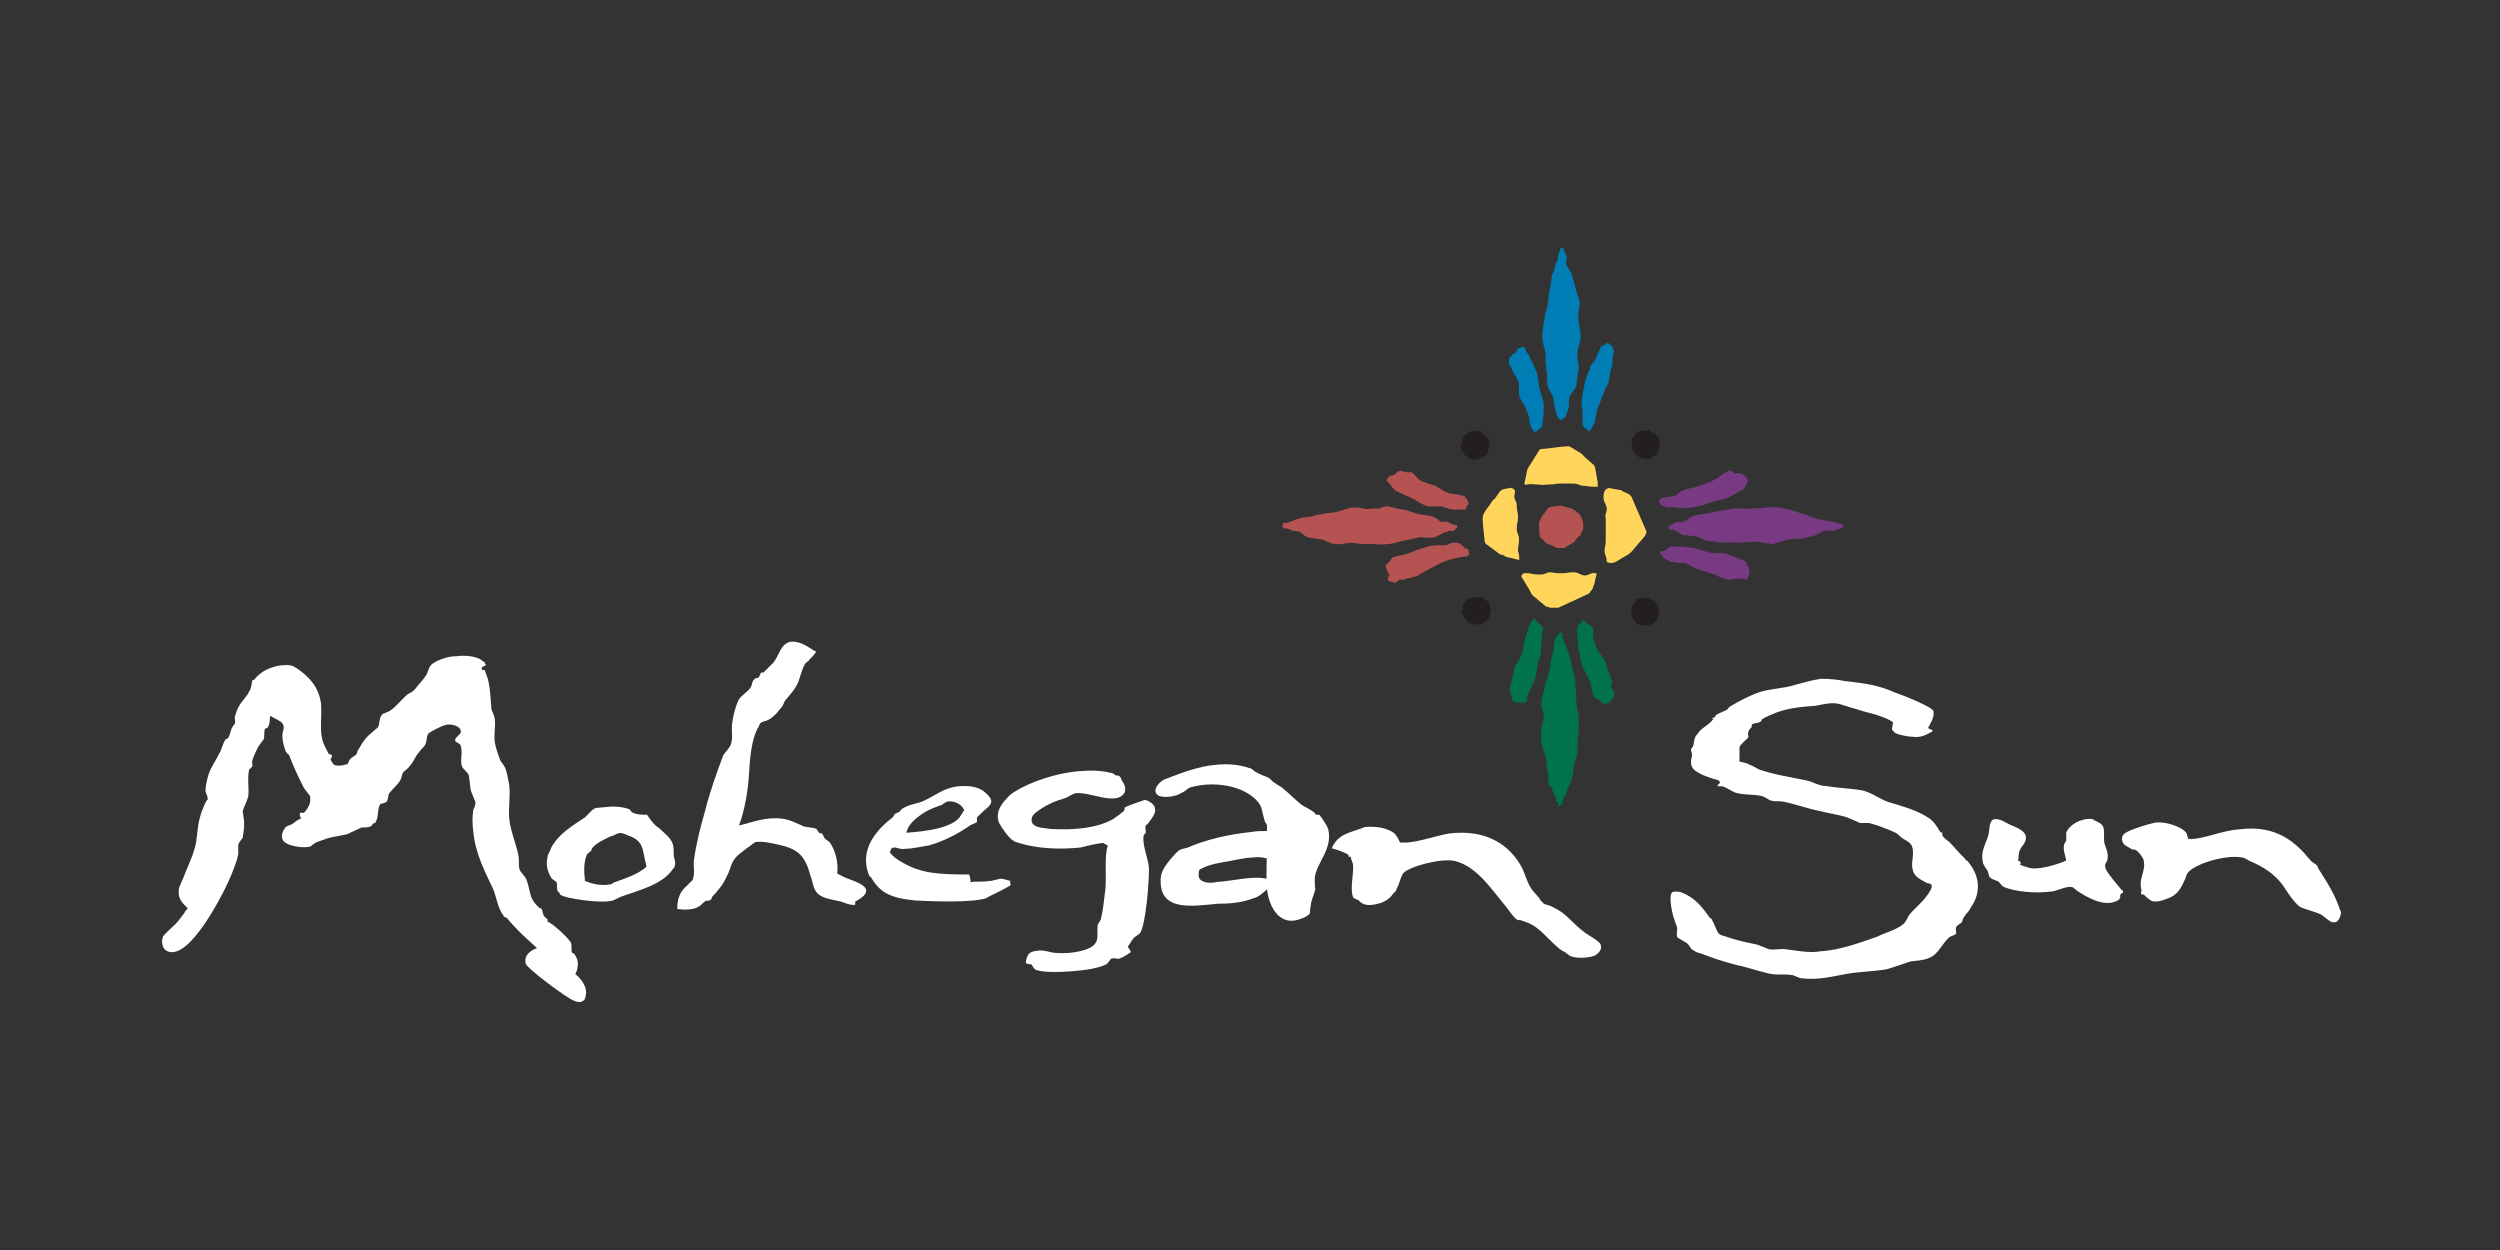 <svg enable-background="new 0 0 1000 500" viewBox="0 0 1000 500" xmlns="http://www.w3.org/2000/svg"><rect x="0" y="0" width="1000" height="500" fill="#333333" stroke="none"/><g clip-rule="evenodd" fill-rule="evenodd"><g fill="#fff"><path d="m525.9 351c.9-6.3 7.2-11.2 5.4-19.3-.4-1.3-2.7-4.9-3.6-5.8-.4 0-.9 0-1.3 0-.4-.4-.9-1.3-1.3-1.3-1.8-1.3-3.1-1.8-4.5-2.7-2.7-2.2-4.9-4.5-7.6-6.7-.9-.9-1.8-.9-2.7-1.8-.9-.4-1.8-1.3-2.7-2.2-1.8-.9-3.6-1.3-5.8-2.7-.4-.4-1.3-1.3-2.2-1.3-3.6-1.3-8.5-1.8-13-1.3-7.2.5-14.8 3.6-20.7 5.8-2.2.9-5.8 4.9-2.2 6.7 2.7.9 7.2 0 9-1.3 1.3-.4 2.2-1.8 3.6-2.2 11.2-3.1 23.8.4 27.8 7.2.9 1.8.9 3.6 1.8 6.3 0 .5.9 1.3.9 1.8v2.2c-2.7 0-4 0-6.3.4-9 .9-18.4 3.1-25.6 6.3-1.3.4-2.7.4-3.6 1.3-1.3.9-5.8 6.3-6.3 8.1-.9 1.8-.9 4.5-.5 6.7 1.8 9 13 7.2 22.5 6.3 5.4 0 9.9-.5 14.4-2.2 1.8-.4 4-2.2 5.4-3.6.9 7.6 5.4 15.3 13.9 11.7.4 0 2.7-1.3 3.1-1.8.5-.9 0-1.8.5-3.1 0-2.2 1.3-4.5 1.8-6.7-.2-1.6-.2-3.4-.2-4.8zm-19.3.5c-5.4-1.3-13.5.9-19.8 1.3-1.8.4-3.6.4-4.9 0-2.7-.9-2.7-2.2-2.2-4.9.9-.5 1.8-.9 2.7-1.3 2.2-.9 4.5-1.3 7.2-1.8 3.1-.4 8.1-1.8 11.7-1.8 2.2-.4 4 0 5.4.4-.1 3.1-.1 4.9-.1 8.1z"/><path d="m546.1 330.8c4.5-.4 8.5.4 11.2 2.2 1.3.9 1.8 2.2 2.7 4h3.1c5.4-.5 11.2-2.7 16.6-3.6 14.8-1.8 24.3 4.5 29.2 13.9 1.3 2.7 1.8 5.4 3.6 8.1.4.9 3.6 4 3.6 4.5v.4h.4c.4.4.9 1.3 1.3 1.3.4.4.4 0 1.3.4 1.3.4 3.1 1.3 4.5 2.2 3.6 2.2 6.3 5.8 9.4 8.1 1.3 1.3 6.7 4 7.2 5.4.9 2.2-.9 3.6-2.2 4.5-2.2.9-6.7 1.3-9.4.4-1.3-.4-2.2-1.8-3.6-2.2-4-2.7-7.2-7.2-11.2-9.9-1.3-.9-3.6-1.8-4.9-2.2-.9-.5-1.3 0-2.2-.5-1.3-.9-3.1-3.6-4.5-5.4-5.4-6.3-11.2-15.7-20.2-18-5.4-1.3-18.4 2.2-20.7 4.9-1.3 1.8-1.3 4-2.7 6.3 0 .9-.9 1.3-1.3 1.8-1.8 2.7-4.5 4-8.1 4.5-3.1.4-4.5-.4-5.8-1.8-.9-.4-2.2-.9-2.2-1.3-1.3-3.6.4-9.4 0-13 0-.5-.9-2.2-.9-3.1h-.9v-.7c-.9-.9-4.9-2.2-6.7-2.7 2.2-4.9 5.4-5.8 10.8-7.6.4 0 2.2-.9 2.6-.9z"/><path d="m862.3 329c4.5-.4 10.3 1.8 12.1 4 .5.9.5 1.3.9 2.7 0 0 .9-.5.9 0 6.7-.5 13-3.6 19.8-4 14.8-1.8 22.5 5.4 28.3 12.6.9.9 2.2 1.3 2.7 2.2.4.9.4 1.3.9 1.8 3.1 4.9 6.3 9.9 8.1 15.7 0 0 .4.4.4.9 0 1.3-.9 3.6-2.2 4 0 0-.9 0-1.3 0-1.3-.4-3.1-2.2-4.5-3.1-2.7-1.3-5.8-1.8-8.5-3.1-2.7-2.2-4.9-5.8-6.7-8.5-3.6-4.9-8.1-7.6-13.5-9.9-.9-.5-2.2-1.3-2.7-1.3-7.2-1.3-18.9 2.7-21.6 5.8-.9.9-.9 1.8-1.3 2.7-1.8 4-3.1 6.7-7.6 8.1-1.3.5-3.6 1.3-5.4.9-1.3-.4-2.7-1.8-3.6-2.7 0 0-.4 0-.9 0-.4-.4 0-1.3 0-1.8-1.3-4.5 1.8-7.6.9-11.7 0-.9-2.2-4-3.6-4.5 0 0-.4 0-.9 0-.9-.4-2.2-1.3-3.1-1.8-1.8-1.8-1.3-4 .4-4.9 2.1-1.4 9.3-3.6 12-4.1z"/><path d="m797.7 327.7c2.2-.4 4.5 1.3 6.3 2.2 2.2.9 5.8 2.2 6.3 4.5.5 2.7-1.8 4-2.2 5.4-.9 1.3-.4 2.7-.9 4.5.4 0 .9.4.9.4.4.4 0 .9 0 1.3 1.3.4 3.6 1.3 4.5 1.3 4 .5 11.2-1.8 13.9-3.1-.4-2.2-1.3-4-.9-6.3 0-.4.9-1.3.9-1.8 0-1.3 0-2.2 0-3.1 1.3-3.1 5.8-5.8 10.3-5.4.4 0 1.3.9 1.8.9 4 1.8 2.7 3.6 3.1 8.5.5 2.2 1.8 4 1.3 6.7 0 .9-1.3 1.8-.9 3.1 0 1.8 5.4 7.6 6.7 9.4.4-.5.4.4.4.9l-.9.4c-.4.9 0 1.3-.4 1.8 0 .5-1.3 1.3-1.8 1.3-4.9 2.2-12.1-2.2-14.8-4-.9-.4-1.8-1.8-2.7-1.8-2.2-.4-6.3 1.8-8.1 1.8-6.3.9-14.8 0-18.9-1.8-.9-.4-1.8-1.8-2.2-2.2-1.3-.5-2.7-.9-3.6-1.8-.4-.9-.4-1.8-.9-2.7s-1.8-2.2-1.8-3.6c-.9-4 1.3-7.2 2.2-10.3.6-1.6.1-6.1 2.4-6.5z"/><path d="m404.2 352.4c-1.3-.4-3.1-.9-3.6-.9-1.3 0-3.6.9-4.9.9-2.7.5-5.4 0-7.6.5.5-.5-.4-2.7-.4-3.1-12.1 0-19.3-.4-26.9-4.9-2.2-1.3-3.6-2.2-4.9-4 .4-.5.4-1.8 1.3-1.8 1.3-.5 2.7.9 4.9.4 3.1 0 6.3-.9 9.4-1.3 6.3-1.8 12.1-4.9 16.6-8.1.9-.4 2.2-.9 2.7-1.3 0-.5 0-.9 0-1.8.4-.5 1.8-1.8 2.2-2.2 3.1-2.7 5.4-4 1.3-7.6-2.2-2.2-5.8-3.1-10.8-2.7-5.8.5-9.9 4-13.9 5.8-2.7 1.3-5.8 1.3-8.5 3.1-.4 0-.9.9-1.3 1.3-.9.5-1.3.5-1.8.9-.4 0-.4.9-.9 1.3-5.8 4.5-13.9 12.6-9.4 23.4l.9.9c3.6 6.3 8.5 8.1 17.5 9 7.6.4 22.5.9 28.3-.9 1.3-.9 9.4-4.5 9.9-5.4-.1-.6-.5-1.1-.1-1.5zm-40.8-21.6c1.8-2.7 3.6-4 6.3-5.8 2.2-1.3 4.5-2.2 7.2-3.1.4-.5 1.8-1.3 2.2-1.3 2.2-.4 4.9.9 5.8 2.2l.9 1.3c-.4 0-.9 1.3-1.3 1.8-2.7 5.4-14.8 6.7-22 7.2.4-.9.4-1.4.9-2.3z"/><path d="m433 308.4c4.5-.4 8.5 0 12.1.9l1.3.9h.9c.9.4 1.3 1.3 1.3 1.8 1.3 1.8 1.8 3.1 1.3 4.9-3.1 5.8-13.9-.4-19.8.4-1.3.4-2.7 1.3-3.6 1.8-4.5 1.3-7.6 2.7-10.8 4.9-1.8 1.3-4 2.7-2.7 5.4 1.3 1.8 4.5 1.8 7.6 2.2 9.4.5 18.4-.4 24.7-4 .5-.4 4.5-3.1 4.5-3.6v-.9c1.3-.9 3.1-1.3 5.4-2.2.4 0 2.2-.9 2.7-.9 1.3 0 4 1.8 4 3.1.9 2.2-1.8 4.9-2.7 6.3 0 .4-.9.4-.9.9-.4.9 0 .9 0 2.7l-.9 1.3c-.4 4.5 1.8 8.5 2.2 13 0 6.3-1.3 22.5-3.6 26-.9.9-2.2 1.3-2.7 2.2-.9.9-1.3 2.2-2.2 3.1l1.3 2.2c-1.3.9-3.1 2.2-4.9 2.7-.9 0-2.2-.4-3.1 0-.4.5-1.3 1.8-1.8 2.2-1.8.9-3.6 1.3-5.8 1.8-4.5.9-18 2.2-22.5.4-.9-.4-1.3-1.8-1.8-2.2-.9 0-1.3 0-2.2-.5.5-3.6 1.3-4.5 4.5-4.9 3.1-.5 5.4.9 8.1.9 5.4.4 13.5-.9 15.3-4 1.3-1.8.5-4 .9-7.2 0-.5 1.3-1.8 1.3-2.7.9-3.1 1.3-8.5 1.8-12.1.4-6.3-.5-12.1.9-17.1-.4 0-1.8-.9-1.8-.9-1.8 0-7.2 1.3-9 1.8-9 .9-17.5.4-24.7-1.8-.9-.4-1.8-.4-2.2-.9-1.8-.9-4.9-5.4-5.8-7.2-1.8-4.9 1.8-8.5 4.5-11.2 6-4.6 19-9.1 28.9-9.5z"/><path d="m728.5 271.5c3.6 0 6.7.4 9.4.9 8.1.9 13.9 1.8 19.8 4.5 2.7.9 15.3 5.8 15.7 7.6.4 2.7-1.3 4.9-2.2 6.7.4.4.9.4 1.8.9v.4c-2.2 1.3-4.5 2.7-8.1 2.2-1.8 0-6.3-.9-7.2-1.8-.4-.4-.4-.9-.9-.9 0-1.3.4-2.2.4-3.1-1.3-.9-3.1-1.8-4.5-2.2-3.1-1.3-6.7-1.8-10.3-3.1-2.2-.5-5.4-1.8-7.6-2.2-3.1-.4-6.3.5-8.5.9-5.8.4-10.8.9-15.7 2.7-1.3.5-4.5 1.8-5.8 2.7 0 .4-.5.9-.5.9-1.3.9-2.7.4-3.6 1.3v.9c-.4.4-1.3 1.3-1.3 1.8-.5.9 0 1.8 0 2.2-.5.9-3.1 2.7-3.6 4v5.8c1.3.4 2.7.4 4 1.3 1.3.4 2.7 1.3 3.6 1.8 6.3 2.2 12.6 3.1 19.3 4.5 2.2.4 4.9 2.2 7.6 2.2 5.4.9 9.9.9 14.8 1.8 3.6.9 6.3 3.1 9.9 4.5 5.8 1.8 11.2 3.1 16.2 6.3 2.2 1.3 3.6 3.6 4.9 5.8l.9.4c0 .5-.4.9 0 .9.4 1.3 1.8 1.8 2.7 2.7 2.2 2.2 4 4.5 6.3 6.7 0 .5 1.3.9 1.3 1.3 4.5 5.4 5.4 12.1.9 18.4-.5 1.3-1.8 2.2-2.2 3.1-.9.9-.9 1.8-1.3 2.7-.5.4-2.2 1.3-2.2 1.8-.4.9 0 1.8 0 2.7-.4.4-1.8.9-2.7 1.3-3.1 2.7-4.5 7.2-8.5 8.5-2.2.9-4.5.9-7.2 1.3-2.7.9-6.3 2.2-9.4 3.1-5.4.9-10.3.9-15.7 1.8s-11.7 2.7-18.4 1.8c-.9 0-3.1-1.3-4-1.3-2.7-.4-5.4 0-8.1-.4-4.5-.9-9.4-2.7-13.9-3.6-4.9-1.3-9.4-2.7-13.9-4.5-1.8-.4-2.7-.9-4-1.8-.4-.4-.9-1.3-1.3-1.8-.5-.9-4.5-2.7-4.5-3.1-.4-.9 0-2.7 0-3.6-.4-1.3-1.3-3.6-1.8-5.4-.4-1.8-1.8-8.1 0-9 .9-.4 3.1 0 3.1 0 5.8 2.2 8.5 5.8 11.7 10.3.5.4.9.4.9.9.9 1.3 1.8 4.5 2.7 5.4s2.2.9 3.1 1.3c3.6 1.3 7.6 2.2 12.1 3.1 1.3.5 3.6 1.3 4.5 1.8 2.2.5 4 0 6.3 0 4.5.5 10.3 1.8 14.8.9 7.6-.4 16.2-3.6 22.5-5.8 3.6-1.8 7.6-2.7 10.3-4.9 1.3-.9 1.8-2.7 2.7-4 2.7-3.1 6.3-5.8 8.5-9.9 0 0 .9-1.8 0-2.2-.4-.4-.9-.4-1.3-.4-1.8-.9-4.5-2.2-5.4-4s-.9-4-.5-6.3c.5-5.4-.9-5.8-4-7.6-.9-.5-1.8-1.8-2.7-2.2-2.7-1.3-7.2-3.1-10.8-4-1.3 0-2.2 0-3.6 0-2.2-.9-4.5-2.2-6.7-2.7-3.6-.9-6.3-1.3-9.9-2.2-4.5-.9-9.4-2.7-13.9-3.6-2.2-.4-3.1 0-4.9-.4-1.3-.4-2.2-1.3-3.6-1.8-3.6-.9-6.7-.4-10.3-1.3-1.8-.4-3.1-1.8-5.8-2.7-.4 0-1.3 0-1.8 0v-.5c.5-.4.5-.4.9-.9l-.4-.9c-3.1-.9-9.4-2.7-10.8-5.4-.9-2.2 0-3.6 0-4.9 0-.9-.4-1.3-.4-2.2l.9-1.3c.4-2.2.4-3.6 1.8-4.9.9-1.8 3.6-3.1 5.4-4.9.4-.5.4-.5.9-.9 0 0-.9-.4-.4-.4 0-.4.4 0 .9-.4l.5-.9c1.3-.9 3.1-1.3 4.5-2.2.5-.5.9-1.3 1.3-1.3 3.6-2.2 8.1-4.5 12.1-5.8 4.5-1.3 9-1.3 13.5-2.7 2.6-.7 7.1-2 10.7-2.5z"/><path d="m182.4 262.5c4-.5 7.6 0 9.9 1.3.4.5 1.3.9 1.8 1.3-.5.4 0 .4.4.9l-1.8.9v.9c.4.4.9 0 1.3.4 0 .4 1.3 3.6 1.3 4 .9 4 .9 7.6 1.3 11.7.5.9 1.3 3.1 1.3 3.6.4 2.7-.4 6.3 0 9.4.4 2.2 1.3 4.9 2.2 7.2.5.9 1.3 1.8 1.8 2.7.9 1.8 1.3 4.9 1.8 7.2.5 4.5-.4 9 0 13.5.5 4.9 2.7 9.9 3.6 14.4.5 2.2 0 4 .5 5.8.4 1.3 2.2 2.7 2.7 4 1.3 3.1 1.3 6.3 2.7 8.5.4.9 2.2 2.7 2.7 3.1h.5c.9.9.4 2.2 1.3 3.1 0 .4.9.9 1.3 1.3v.9c2.2.9 8.1 6.3 9.4 8.5.4 1.3 0 2.7.4 4l.9.4c.9 1.3 1.8 3.1 1.3 5.4 0 .9-.4 1.8-.9 2.7 2.2 1.8 5.4 5.4 4 9.4 0 .4-.4 1.3-.9 1.3-.9.9-2.2.5-3.6 0-2.7-.9-18.9-13-19.3-14.8-.9-3.6 2.2-5.4 4.5-6.3-4.5-4-8.5-7.6-12.1-12.1-.4 0-1.3-.4-1.3-.9-2.2-2.7-2.7-6.7-4-10.3-3.1-6.7-7.2-13.9-8.1-23.4-.4-2.7-.4-5.8 0-8.5.4-.9.9-1.8.9-3.1-.5-1.3-1.3-3.1-1.8-4.5-.5-2.2-.5-4.5-.9-6.3-.4-1.3-2.2-2.2-2.7-3.6-.9-2.2.4-5.4-.5-8.1 0-.9-2.2-1.8-2.2-1.8 0-.4 0-.9 0-.9.4-.9 1.8-1.8 2.2-2.7.5-2.2-3.1-3.6-5.8-3.1-1.8.4-6.3 2.7-7.2 3.6-.9 1.3-.4 3.1-1.3 4.5-.4.9-1.8 1.8-2.2 2.7-1.8 1.8-2.2 4-4 5.8-.4.9-2.2 1.8-2.7 2.7-.4.9-.4 1.8-.9 2.7-.9 1.8-3.1 3.6-4.5 5.4-.5.9-.5 2.7-.9 3.1-.4.9-2.2.9-2.7 1.3-1.3 1.8-.5 5.8-2.2 7.6h-.4c-.4 0-.9 1.3-1.3 1.3-1.3.4-2.2.4-3.6.4-1.8.9-4 1.8-5.8 2.7-3.6.9-6.3.9-9.4 2.2-1.3.5-3.1.9-4 1.8-.4 0-.9.9-1.3.9-3.1.9-9-.4-10.3-1.8-2.2-1.8-.4-5.4.9-6.3.9-.4 1.3-.4 2.2-.9 1.3-.9 2.2-1.8 3.6-2.2-.4-.4-.9-1.8-.4-2.2.4-.4.9 0 1.3 0 1.3-.9 2.7-3.6 2.7-4.9 0-.9 0-1.8 0-1.8-.9-1.3-1.8-2.2-2.7-3.6-2.2-4.5-4-8.1-5.8-13-.4 0-.9-.9-1.3-1.3-.5-1.3-1.3-4-1.3-5.4-.4-2.7 1.3-4 0-5.8-.4-.9-3.6-2.2-4.9-3.1-.4 1.8 0 3.1-.9 4.5 0 .4-.9.4-1.3.9-.4 1.8 0 2.7-.4 4-.9 1.3-2.2 2.7-2.7 4-.4.9-1.8 3.6-1.8 4.5-.4.4 0 1.3 0 2.2-.4.4-.9 1.3-1.3 1.3-.9 3.6 0 7.2-.4 10.8-.4 1.8-1.8 4.5-2.2 5.8 0 .9.4 2.7.4 3.1.4 2.7 0 4.9-.4 7.6-.5.9-1.8 2.2-1.8 3.1v3.6c-.5 2.7-1.8 5.8-2.7 8.1-2.7 6.7-17.1 35.5-26 30.5-1.8-.9-2.2-4-1.3-5.8.5-.9 4-4 4.9-4.9 1.3-1.3 2.2-2.7 3.6-4.5 0-.4.9-1.3 1.3-1.8-1.8-1.8-4-3.6-3.6-7.2 0-1.3 1.3-3.6 1.8-4.9 1.3-3.6 3.6-8.1 4.5-11.7 1.3-4 .9-8.5 2.2-12.6.4-1.8 1.3-4 2.2-5.8 0-.5.9-1.3.9-1.3 0-1.3-.5-2.2-.9-3.1 0-2.2.4-4 .9-5.8.9-3.6 3.1-6.3 4.5-9.4 1.3-1.8 1.3-4 2.7-5.8l.9-.4c.9-1.3.9-3.1 1.8-4.5 0-.4.9-.9.9-1.3.4-.9 0-1.8 0-2.7.4-1.3.9-3.1 1.8-4.5.9-1.8 3.1-3.6 4-5.8.9-1.3.9-3.1 1.3-4.5.4 0 .9 0 .9-.4 2.7-3.1 5.4-4.5 9.9-5.4.9 0 3.1-.4 4.5 0 .9 0 1.8.9 2.7 1.3 4.5 3.1 8.5 7.2 9.4 13.9.4 4.5-.5 9.9.4 13.9.4 2.2 1.8 4.5 2.7 6.3.4 0 1.3.5 1.3.5 0 1.8-1.3.9 0 2.7 0 .4.9 1.3 1.3 1.3 1.3.4 3.6 0 4.5-.4h.4c.4-.5.4-1.3.9-1.8.5-.9 1.8-1.3 2.7-2.2.4-.9.4-1.8 1.3-2.7.9-1.8 2.2-3.6 3.6-4.9.4-.4 3.6-3.1 3.6-3.1.9-1.3.4-3.1 1.3-4.5.4-1.3 2.2-1.3 3.6-2.2 2.7-1.8 4.5-4.5 7.2-6.7.9-.4 1.8-.9 2.7-1.8 1.3-1.8 3.6-4 4.9-6.3.5-1.3.9-3.1 2.2-4 2.2-1.6 6.2-3 9.4-3z"/><path d="m316.2 256.7c4.5-.4 7.6 2.7 10.3 4-.9 1.3-1.8 2.2-2.7 3.1-.4.9-1.3.9-1.8 1.8-1.3 2.2-1.8 4.9-2.7 7.2-1.3 3.1-3.6 5.4-5.4 7.6-.5 1.3-.9 2.2-1.8 3.1-1.3 1.8-3.1 3.6-4.9 4.5-.9.5-2.2.5-3.1 1.3-.4.4-.4 1.3-.9 1.8l-.5.9c-2.2 4.9-2.7 11.2-3.1 17.5-.4 7.2-1.8 14.8-4 20.7 5.4-1.3 10.8-3.6 17.5-2.7 3.1.4 6.3 2.2 8.5 3.1 1.8.4 3.6.4 4.9.9.4.5.9 1.3 1.3 1.8h.9c.5.5.9 1.8 1.3 2.2s1.3.9 1.8 1.3c2.2 3.1 3.6 7.6 3.1 12.6.9.4 2.2 1.3 3.6 1.8 3.1 1.3 12.1 3.6 5.8 8.1-.9.5-1.3.9-2.2 1.3v1.3c-1.8.4-4.5-.9-5.8-1.3-4-.9-8.1-1.3-9.9-4-1.3-1.8-1.3-4-2.2-6.3-2.2-8.1-4.9-10.8-13.5-12.6-2.2-.4-5.4-1.3-8.5-.9-.9.4-2.2 1.8-3.1 2.2-2.2 1.8-4.5 3.1-5.8 5.4-1.3 2.2-1.3 4-2.7 6.3-1.3 3.1-3.6 5.8-5.8 8.1 0 .4-.4 1.3-.9 1.3-.9.4-1.3 0-1.8.4-.9.5-1.8 1.8-2.7 2.2-2.2 1.3-5.8 1.3-8.5.9 0-5.4 1.8-7.6 4.5-9.9.5-.9 1.8-1.3 1.8-2.2.9-2.7 0-5.4.4-7.6.9-6.7 2.7-13.5 4.5-19.8 1.8-7.2 4.5-14.8 7.2-22 .9-1.3 2.7-3.1 3.1-4.5.9-2.7 0-5.4.5-8.5.4-3.1 1.3-6.7 2.7-9.4 1.3-1.8 3.1-2.7 4.5-4.5.9-.9.4-2.7 1.8-3.6 0-.4.9-.4 1.3-.4.9-.9.9-1.8 1.3-2.2h.9l4-4c2.3-2.9 2.8-7.4 6.8-8.3z"/><path d="m269.5 342.5c0-2.2 0-3.6-.4-4.9-.9-2.7-3.6-4.5-5.4-6.3-2.2-1.3-3.6-3.6-4.9-5.4-2.2 0-4 0-5.8-.9-.5 0-.9-1.3-1.3-1.3-2.2-.9-5.8-1.3-9-.9-.9 0-3.6.4-4.5.4-1.8.9-3.1 2.7-4 3.6-5.4 3.6-10.8 6.7-13.9 12.6 0 .9-1.3 2.2-1.3 3.6-.9 3.1.4 6.7 1.8 8.5.4.4 1.3.9 1.8 1.3.4.9 0 2.2.4 3.6l.9.9v.4c1.8 1.8 16.2 3.6 20.2 2.7 1.3 0 3.1-1.3 4.5-1.8 7.6-2.7 16.6-4.9 20.7-11.2l.4-.4c.7-1.4.2-3.2-.2-4.5zm-23.4 10.3c-.5 0-1.3.9-1.8.9-4 .9-8.1-.4-10.3-1.3-.5-4-.5-8.1.9-10.8.4-.4 1.8-1.3 1.8-1.8v-.4c1.8-2.2 4.9-3.6 7.6-4.9.9 0 2.7-1.3 3.6-1.3s2.2.4 3.1.9c6.7 2.2 5.8 5.4 7.6 12.6-3.5 3-7.5 4.3-12.5 6.1z"/></g><path d="m658.4 212.2-5.8-13.5c-.5-.5-.9-1.3-1.8-1.3l-.5-.4c-.4 0-1.3-.5-1.8-.9l-4.9-.9c-1.8.4-2.2 1.8-2.2 3.6 0 2.2.9 2.2 1.3 4.5 0 2.2-.9 2.2-.4 4v4.5 4.5c0 2.2-.5 2.2-.5 4.5.5 2.2.9 1.8.9 4l1.3.4c.4 0 1.3 0 2.2-.4l4.5-2.7c.4 0 1.3-.9 1.8-1.3l5.4-6.3c.5-.9 1-1.8.5-2.3z" fill="#ffd55b"/><path d="m584.3 178.1v1.3s.5.4.5.9c0 .4.4.4.9.9 0 .4 0 .9.4.9 0 .4.5.4.9.9 0 0 .4.4.9.4.4 0 .9 0 .9.4h1.3c.4 0 .9 0 1.3-.4h.9c.4-.4.9-.4.9-.4.4-.5.9-.5.9-.9.4 0 .4-.4.9-.9 0-.5.4-.5.4-.9s0-.9 0-1.3c.4 0 .4-.4.4-.9 0-.4 0-.9 0-1.3s-.4-.4-.4-.9c-.4-.4-.4-.9-.4-.9 0-.4-.9-.4-.9-.9-.4-.5-.4-.5-.9-.5-.5-.4-.5-.9-.9-.9s-.9 0-.9 0c-.4-.4-.9-.4-1.3-.4-.5 0-.9 0-.9 0-.4.4-.9.4-1.3.4s-.4.4-.9.4c-.4.4-.4.4-.9.9-.4 0-.4.4-.9.9 0 0 0 .4-.4.9v.9c0 .5-.5 1-.5 1.4z" fill="#231f20"/><path d="m652.6 177.7c0 .4.4.9.4 1.3v.9c.4.4.4.9.4.9.4.5.9.9.9.9.4.4.4.4.9.9.4 0 .4.5.9.5.4 0 .9 0 1.3.4h.9 1.3c.4 0 .9-.4.9-.4.5 0 .9-.5.9-.5.4-.4.9-.4 1.3-.9 0 0 0-.4.4-.9 0 0 .4-.4.4-.9 0-.4.4-.4.4-.9 0-.4 0-.9 0-1.3 0-.5 0-.9 0-.9 0-.4 0-.9-.4-1.3 0-.4-.4-.4-.4-.9-.4-.4-.4-.4-.9-.9 0 0-.4-.4-.9-.4 0-.4-.4-.4-.9-.4-.4-.4-.4-.9-.9-.9-.4 0-.9.4-1.3.4s-.4 0-.9 0c-.4 0-.9 0-1.3 0 0 .4-.5.4-.9.4-.4.4-.4.4-.9.9s-.5.5-.5.9c-.4.4-.9.4-.9.9v1.3c-.4 0 0 .4 0 .9h-.2v.4z" fill="#231f20"/><path d="m584.8 244.1v1.3c.4.4.4.4.9.9v.9c.4.4.9.9.9.9.4.4.4.9.9.9.4.4.4.4.9.4.4.4.9 0 1.3.4h.9 1.3c.4 0 .4 0 .9-.4.5 0 .9-.4.9-.4.4-.5.9-.5.9-.9.5 0 .9-.4.9-.4 0-.4 0-.9.4-1.3 0-.4 0-.4 0-.9.4-.5.4-.9.4-1.3 0-.4 0-.9 0-.9 0-.4-.4-.9-.4-1.3-.4 0-.4-.5-.4-.9s-.4-.4-.9-.9c-.4 0-.4-.5-.9-.9 0 0-.4 0-.9-.4-.4 0-.4 0-.9 0s-.9 0-1.3 0-.9 0-.9 0c-.4 0-.9 0-1.3.4-.4 0-.4 0-.9 0-.4.4-.9.4-.9.9-.5.4-.5.4-.5.9-.4.4-.9.4-.9.9v1.3.9h-.4v-.1.4z" fill="#231f20"/><path d="m652.6 244.6v1.3c0 .4.4.4.4.9s0 .9.4 1.3c0 0 .4.4.9.4 0 .5 0 .9.4.9.4.4.9.4 1.3.4 0 0 .4.4.9.4h1.3.9c.4 0 .9 0 1.3-.4 0 0 .5-.4.9-.4 0-.4.4-.4.9-.9l.5-.4c.4-.4.4-.9.4-1.3.4-.4.4-.4.4-.9 0-.4.4-.9.4-1.3h-.4c0-.4 0-.4 0-.9s-.4-.9-.4-1.3c0 0-.4-.4-.4-.9-.5 0-.5-.4-.5-.9-.4-.4-.9-.4-.9-.4-.4-.5-.9-.5-1.3-.5 0-.4-.4-.4-.9-.9-.5 0-.9.4-.9.4-.4 0-.9 0-1.3 0s-.9 0-.9 0c-.5.4-.9.4-1.3.4 0 .5-.4.9-.4.9-.5.4-.9.4-.9.9-.4.5-.4.9-.4.9 0 .4-.4.9-.4 1.3z" fill="#231f20"/><path d="m610.8 193.8c2.2-.4 2.2 0 4.5 0 2.2.4 2.2 0 4.5 0 2.2 0 2.2-.4 4.5-.4h4.5c2.2 0 2.2.4 4 .9 2.2 0 2.2.4 4.5.4h1.8c0-.9 0-1.3 0-1.8l-.9-4.9c0-.9-.4-1.8-.9-2.2l-3.1-2.7c-.4-.5-1.3-1.3-1.8-1.8 0 0-3.1-1.8-4.5-2.7-1.3-.4-9 .9-9.9.9-.5 0-1.8 0-2.2.4l-3.6 5.8c-.4.5-.9 1.3-1.3 2.2l-.9 4.5c-.5 1-.1 1.9.8 1.4z" fill="#ffd55b"/><path d="m638.2 229.3c-2.2-.4-2.2.9-4.5.9-2.2-.4-2.2-1.3-4.5-1.3s-2.2.4-4.5.4c-2.2 0-2.2 0-4.5-.4-1.8 0-1.8.9-4 .9s-2.2 0-4.5-.5c-1.8 0-2.2-.4-3.1.9 0 .4 0 .9.5 1.3l2.7 4.5c.4.9.9 1.8 1.3 2.2l5.4 4.5h.4c.4 0 .9.4 1.3.4h.9c-.5 0-.5 0-.5 0h.9 1.8l11.7-5.4c.4 0 1.3-.9 1.3-1.3l.5-.5c.4-.4.4-1.3.9-2.2l.9-4c.1-.4.1-.4-.4-.4z" fill="#ffd55b"/><path d="m607.2 220.3c0-2.2.4-2.2.4-4.5 0-2.2-.9-2.2-.9-4.5 0-2.2.5-2.2.5-4.5 0-2.2-.5-2.2-.5-4.5s-1.3-2.2-.9-4.5c.4-1.8.4-1.8-1.3-2.7l-2.2.4c-.5 0-1.8.4-2.2.9l-2.2 3.1c-.9.5-1.3 1.3-1.8 2.2 0 0-2.2 2.7-2.7 4-.9 1.3.4 9 .4 9.9 0 .4 0 1.8.9 2.2l5.4 4c.5 0 1.8.4 2.2.9l5.4 1.3c0-1.4 0-1.9-.5-3.7z" fill="#ffd55b"/><path d="m631 141.3c0-2.2 1.3-4.5 1.3-6.7s-.9-4.9-.9-7.2c-.4-2.2.5-4.5.5-6.7-.5-1.8-1.3-4-1.8-5.8-.4-1.8-.9-3.6-1.3-4.9-.4-1.8-1.8-2.7-2.2-4-.5-1.3.4-2.7 0-3.6 0-.4-.5-.9-.5-1.3 0-.4-.4-.4-.4-.4 0-.4 0-.4 0-.4 0-.4 0-.4-.4-.4 0 0 0 0 0-.5l-.4-.4c-.5 0-.9.4-.9.9v.4-.4.4c0 .4 0 .4-.4.4v.4c0 .5-.4.9-.4 1.3 0 .9 0 1.8-.5 2.2-.4.9-.9 2.2-.9 3.1 0 .4-.4.4-.4.9 0 .4-.5.9-.5 1.3-.4 1.3-.4 3.1-.9 5.4-.5 1.8-.5 3.6-.9 5.8 0 2.2-1.3 4-1.3 6.3-.4 2.2-.9 4.9-.9 7.2 0 2.2.9 4.5 1.3 6.7 0 2.2 0 4.5.4 6.7s0 4 .4 6.3c.4 1.8 1.8 3.1 2.2 4.5.4 1.8.4 3.6.9 4.9.4.9.4 2.2.9 3.1.4.5.9.9 1.3 1.3.5-.4 1.8-.9 1.8-1.3.5-.9.9-2.2 1.3-3.6.4-.9 0-2.7.4-4.5.5-1.3 2.2-2.7 2.7-4.5.4-2.2.4-4 .9-6.3.5-1.7-.8-4.4-.4-6.6z" fill="#007db5"/><path d="m583 210v.4s0-.4-.5-.4c0 0-.4 0-.9 0-.9-.4-1.8-.9-2.7-1.3-.9 0-1.8 0-2.7 0-.9-.9-2.2-1.8-3.6-2.2-1.3-.4-3.1-.4-5.4-.9-1.8-.5-3.6-1.3-5.8-1.8-1.8 0-4-.9-6.3-1.3-1.3 0-2.2.4-3.6.9-.9 0-1.8 0-2.7 0-1.8.5-3.6 0-5.4-.4-.4 0-.9 0-1.3 0s-.9 0-1.3 0c-2.2.4-4 1.3-6.3 1.8-2.2.4-4 .4-5.8.9-1.3 0-2.7.4-4 .9-1.3 0-2.2.4-3.6.4-2.2.5-4 1.3-6.3 2.2-.4 0-.9 0-.9 0h-.5l-.4.4h.4c-.4.4-.4.9-.4.9 0 .5 0 .5.4.5 0 0 0 .4.5.4h.9c.9.4 1.8.4 2.2.9 1.3 0 2.2.4 3.1.4.9.9 1.8 1.8 3.1 2.2s3.1.4 5.4.9c1.8.4 3.6 1.8 5.4 1.8 2.2.4 4.5-.5 6.7-.5 2.7.5 4.9.5 7.2.5 2.2 0 4.9.4 7.2 0 2.2 0 4-.9 6.3-1.3 2.2-.4 4-.9 5.8-1.3s4 .4 5.4 0h.9c1.3-.4 2.7-1.3 4-1.8.5-.4.9-.4 1.3-.4.4-.4.9-.4.9-.4h1.8c0-.5.4-.5.4-.5s.4 0 .4-.4l.5-.4s0 0 0-.5c.2-.2.2-.2.2-.6z" fill="#b45351"/><path d="m633.3 211.3c0-.4 0-1.3 0-1.8 0-1.3-.9-2.7-1.3-3.6-.5-.4-.9-.9-1.3-.9h.4c-.4 0-.4 0-.4 0s0 0 .4 0c-.4 0-.4 0-.4-.4v.4c-.4-.4-.4-.9-.9-.9-.4 0-.4-.4-.4-.4h-.4c-.4-.5-.9-.5-1.3-.5l-3.1-.9c-.4 0-.9 0-1.3 0l-2.7.4c-.4 0-.9.4-1.3.4l-1.3 1.8c0 .5-.4.9-.9.9 0 0-.9 1.8-1.3 2.7s0 4.9 0 5.4c0 .4.4 1.3.4 1.3l1.3.9c.4 1.3 2.2 1.8 4 2.2-.5 0-.5 0-.5 0 .5.4.9.4 1.8.9h-.8.9-.5 2.2.4.9l2.7-1.8c.4 0 .9-.5 1.3-.9l1.3-1.8c.5 0 .5 0 .5-.4h.4c0-.4.4-.9.4-1.3.4 0 .4-.4.4-.9.4.1.4-.3.4-.8z" fill="#b45351"/><path d="m617.1 169.6c0-.4 0-.4 0-.4v-.5c0-.4 0-.4 0-.4.4-2.2.4-4.5.4-6.7-.4-2.2-1.3-4.5-1.8-6.7-.4-1.8-.4-4.5-1.3-6.7-.9-1.8-1.8-4-2.7-5.8-.4-.9-.9-1.3-1.3-1.8 0-.4-.4-1.8-.9-1.8-.4-.4-1.3.4-1.8.4-.9 0-.9 1.8-1.3 1.8-.4.5-1.3 0-1.3.9-.4.4-1.3.9-1.3 1.3-.4.9-.4 1.8 0 2.7 0 .4.9 1.3.9 1.8.9 1.8 1.8 3.1 2.7 4.9.4 1.8 0 4.5.4 6.3.9 1.8 2.2 3.1 2.7 4.9.4 1.3.9 2.2 1.3 3.6v1.8c.4.4.4 1.3.9 2.2 0 .4.4.4.4.4s.4.4.4.9h.4.5v.4-.4s0 .4 0 0h.4s0 0 0-.4h.4s0 0 0-.4c.4 0 .9-.4 1.3-.9-.4 0-.4 0-.4 0s0 0 .4 0c0 0 .4-.5.4-.9v-.5z" fill="#007db5"/><path d="m644.5 274.7c0-.5.4-1.8.4-2.2-.9-1.8-1.3-4-2.2-5.8-.4-1.8-.4-2.2-1.8-4-1.3-1.8-2.2-2.7-2.7-4.9-.4-.9-.9-1.8-.9-3.1v-.7s0 0 0-.5c0-.4 0-.9 0-1.3 0-.5 0-.5 0-.9-.4-.4-.4-.4-.4-.4 0-.4-.9-.9-1.3-.9l-.4-.4h.4-.4s0 0-.5 0c0-.4 0-.4-.4-.4 0-.5-.4-.9-.4-.9-.4-.4-.4-.4-.4-.4-.4 0-.4 0-.4 0v.4c-.4 0-.4.4-.4.4 0 .5-.4.5-.4.5-.5.4-1.3.9-1.3 1.8-.4.4-.4 1.3 0 1.8v.4c-.4 2.2.4 4.5.4 6.3.4 2.2.9 4 1.3 6.3.9 2.2 2.2 4.5 3.1 6.3.9 2.2.9 4.9 1.8 6.7 0 .4.4.4.9.4l.5.4c.4.4.9.9 1.3.9l.5.4c.4.4.9.9 1.8.4v.5-.5.5c0-.5 0-.5 0-.5h.4c.4 0 .4 0 .9-.4.5-.4.5-.4.5-.9.4 0 .4-.4.9-.9 0-.4.4-1.3.4-2.2.2-.4-1.2-1.3-1.2-2.2z" fill="#00734a"/><path d="m587 200.1s0-.5-.4-.5c0 0 0-.4-.5-.4s0 0 0-.4h.5c-.5 0-.5 0-.5 0-.4-.5-.4-.5-.4-.5-.4 0-.9 0-.9 0-1.8-.9-4-.4-5.8-1.3-1.8-.5-3.1-1.8-4.9-2.7-1.8-.4-3.6-1.3-5.4-1.8-1.8-.9-2.7-2.7-4-3.6-.4 0-.9 0-1.8 0h-.4c-.5 0-.9-.4-1.8-.4-.5-.4-.9-.4-.9 0-.4 0-.4 0-.4 0-.4 0-.4.4-.4.4h-.4c-.4.9-1.3 1.3-2.2 1.3-.4.4-1.3.4-1.3 1.3-.4 0-.4 0-.4 0v.4.4c.9.9 1.8 1.8 2.2 2.7l.5.4c0 .4.4.4.9.9 1.8.9 4 1.8 5.8 2.7 2.2.9 3.6 2.2 5.8 3.1 1.8.9 4 .4 6.3.4 2.2.4 4.5 1.8 7.2 1.3h1.3 1.3.4v-.4s0 0 0-.5c0 0 .5-.4.5-.9h.4c0-.4 0-.4 0-.4s0 0 0-.5h.4c-.2-.1-.7-.5-.7-1z" fill="#b45351"/><path d="m586.6 219.4h-.5c-.9-.9-1.8-1.8-2.7-2.2-1.8-.4-3.1 0-4.9.9-.9 0-1.3 0-1.8 0-2.2 0-4.5 0-6.7.9-2.2.5-4 1.3-6.3 2.2-1.8.9-4.5.9-6.7 1.8-.5.4-.9 1.3-1.3 1.8-.4.4-1.3.9-1.3 1.3-.4.9.4 1.3.4 2.2 0 .4.5.9.9 1.3 0 .9-.9 2.2-.4 2.7.9.4 1.8.4 2.7.9.4 0 1.3-1.3 1.8-1.3h1.8c1.8-.9 4-.9 5.8-1.8 0 0 .4 0 .4-.4 2.7-1.3 4.9-2.7 7.6-4 1.8-.9 4-1.8 5.8-2.2s3.6-.9 5.8-.9c0-.4 0-.4 0-.4.4 0 .4-.4.9-.4-.4-.4-.4-.9-.4-1.3 0-.6-.5-1.1-.9-1.1z" fill="#b45351"/><path d="m645 144.9c0-.9 0-1.3 0-1.8 0-.9.9-2.2.4-3.1 0-.4-.4-1.3-.9-1.8-.4-.4-.9-.4-.9-.9-.4 0-.4 0-.4 0h-.4c-.4 0-.9.5-1.3.9-.4 0-.4 0-.9 0v.4c-.5 0-.5 0-.5 0h.5s0 0-.5.4v.5c-.9 1.3-1.3 3.1-2.2 4.9-.9.9-1.3 1.3-1.8 2.2v.4.4c-.9 1.8-1.8 4-2.2 5.8-.4 2.2-.9 4.9-1.3 7.2 0 1.8.4 3.1.4 4.9v2.2.9.9c0 .4 0 .9.4.9v.5c0 .4.4.4.9.4 0 .4.4.4.4.9h.5v.4h.4.4s0 0 0-.4h.4c0-.4.5-.9.5-1.3.4-.5.4-.5.4-.5s0-.4.4-.9v.4c.4-2.2.9-4 1.3-6.3.9-1.8 1.3-3.6 2.2-5.4.4-1.8 1.3-3.1 2.2-4.9.5-1.8.5-4.5 1.3-6.3.3-.6.3-1 .3-1.9z" fill="#007db5"/><path d="m699.3 226.6s0-.4-.5-.4c-.4-.5 0-1.8-.9-1.8-2.2-.9-4.5-1.8-6.7-2.7s-5.8 0-8.1-.9c-2.2-.4-4.5-1.8-7.2-1.8-1.3 0-2.7-.4-4.5-.4-.4 0-.9 0-1.3 0-.5 0-.5 0-.9 0h-.4-.4c-.9.4-1.8 1.3-2.7 1.8-.4 0-.9 0-1.3 0 0 .4-.4.9-.4.9 0 .4.4.4.9.9v.4h.4s0 0-.4 0c.4.5.9.9 1.3.9 0 0 0 .4.5.4.9.5 1.8 1.3 2.7.9h.4c.9 0 1.3.4 1.8.4h1.8.9c1.8.9 3.6 2.2 5.4 2.7 1.8.4 4 1.3 5.8 1.8 2.2.9 3.6 1.8 5.8 2.2.4.4 1.8-.4 2.7-.4h1.8c.9-.5 2.2.4 2.7.4.4-.4.4-.4.4-.4 0-.5 0-.5.5-.5v-.4-.4c0-.4.4-.9.4-1.3-.1-.9-.1-1.4-.5-2.3z" fill="#783a82"/><path d="m631.5 287.7c0-2.2-.9-4.5-.9-6.7-.4-2.2 0-4.5-.4-6.7 0-2.2-.4-4-.9-5.8-.4-1.8-.9-3.6-1.3-5.4-.4-1.3-.9-2.7-1.3-4-.5-1.3-.9-2.2-1.3-3.1 0-.5 0-.9-.4-.9 0-.4 0-.4 0-.9s0 0 0-.5v-.4h-.5.5c-.5-.4-.9-.4-1.3 0-.4.4-.4.4-.9.9v.4c-.4.4-.9.9-.9 1.8-.4.9-.4 2.2-.4 3.1 0 1.3-.5 2.2-.9 3.6-.4 1.8-.4 3.6-.9 5.4-.4 1.8-1.3 3.6-1.8 5.8 0 2.2-1.3 4-1.3 6.3-.5 1.8.4 3.6.9 5.4 0 1.8-.4 3.1-.9 4.9 0 1.8-.5 4 0 6.3.4 1.8.9 3.6 1.8 5.8v.4c0 2.7.9 5.4.9 8.1 0 .9 0 1.8.4 2.7l.9.9c.4 1.3.9 2.2 1.3 3.1.4.4.9 1.3.4 1.8 0 .4.4.9.9.9v.4.5.4s0 0 .4.4h.4s0 0 0-.4c.4 0 .9-.4.9-.9 0-.9.4-1.8.4-2.2.4-.4.9-.9 1.3-1.8 0-.4.4-1.3.4-1.8.4-.9 1.3-1.8 1.3-3.1.4 0 .4 0 .4-.4.4-2.7.9-4.9 1.3-7.6.4-.5.4-.9.4-1.3.4-.4.4-.9.4-1.3.4-2.2 0-4.5.4-6.7.3-2.5.3-4.7.3-7.4z" fill="#00734a"/><path d="m737 210c-.4 0-.4-.4-.9-.4-.5 0-1.3-.4-2.2-.9-.9 0-2.2 0-3.1-.4-1.3-.4-3.1-.4-4.5-.9-1.8-.5-3.1-1.3-4.9-1.8s-3.6-1.3-5.8-1.8c-1.3-.5-3.1-.5-4.5-.9-1.3 0-2.7 0-4 0-2.2.4-4 .4-6.3.4-1.8.5-4 0-5.8 0-.4 0-1.3 0-1.8 0-1.8.5-3.1.9-4.9.9-1.8.4-4 .9-5.8 1.3-1.8 0-3.6.4-4.9.9-1.8.4-3.1 1.8-4 2.2-1.3.5-2.7 0-3.6.5-.9.4-1.3.9-1.8.9 0 0 0 0-.4 0 0 0-.4.4-.4.9 0 .4.4.9.4.9h1.3s0 0-.4 0c1.3 0 1.8.9 2.7 1.3s1.8 1.3 3.1.9c1.3.4 2.7.4 3.6.4 1.3.4 2.7 1.3 4.5 1.8 1.8.4 4 .4 5.8.9 2.2 0 4.5-.4 6.7 0 2.2 0 4.5-.4 7.2-.4 2.2 0 4.5.9 6.7.9 2.2-.5 4.5-1.3 6.3-1.8 2.2-.5 4.5 0 6.3-.5 1.8-.4 3.6-.9 4.9-1.3 1.3-.5 2.2-1.3 3.1-1.8h.9c1.3 0 2.7.4 3.6 0 .9-.5 1.8-.9 2.2-.9.4 0 .9-.4.9-.9-.2 0-.2 0-.2-.4z" fill="#783a82"/><path d="m616.7 250.4s0 0-.4 0v-.4c-.9-.4-1.3-1.3-2.2-2.2-.4-.4-.4-.4-.4-.4-.4 0-.4 0-.4.4-.4 0-.4.4-.4.4v.4c-.5 0-.5 0-.5 0v.5c-.4.9-.9 1.3-.9 1.8-.4.4-.4.4-.4.9 0 .9-.4 1.8-.9 3.1 0 .4 0 .9-.4 1.3-.4 1.8-.4 4-1.3 5.8-.4 1.8-1.8 3.1-2.7 4.9-.4 1.8-.4 4-1.3 5.4v.9c0 .4 0 .9-.5 1.3v.4 1.3c0 .9.5 1.3.5 2.2.4.4.4.9.4 1.3v.4c.4.4.9.9 1.8.9h.4.9c.4.5.9 0 1.8 0 .4 0 .4-.4.9-.4.4-.4 0-2.2.4-2.7.9-1.8 1.8-4 2.7-5.8.9-2.2.9-4.5 1.3-6.7.9-2.2 1.3-4 1.3-6.3 0-1.3.4-3.1.4-4.5v-.4-.2-.5c0-.4 0-.9.4-1.3 0 0 0-.5 0-.9-.1 0-.1-.9-.5-.9z" fill="#00734a"/><path d="m698.8 191.6c0-.5-.4-.9-.9-1.3s-1.3-.9-1.8-.9c-.9-.4-1.3 0-2.2 0-.4 0-1.3-1.3-2.2-1.3-.4.4-1.3.9-2.2 1.3-1.3.9-2.7 2.2-4.9 3.1-1.8.9-3.1 1.3-4.9 1.8-1.8.9-4.5.9-6.3 1.8-.9.4-1.8.9-2.7 1.8 0 0-.4 0-.4.4-.5 0-.9 0-.9 0-1.3.5-3.6.5-4.5.9-.5 0-.5 0-.5 0 0 .4-.4.4-.4.4-.4.5-.4.9-.4 1.3h.4v.4c0 .5.4.5.4.9.5 0 .9.4 1.3.4h.4.5.4-.4c.4 0 .4.4.9.4h.4c.5-.4 1.3-.4 1.8 0h.5c2.2 0 4.5.5 6.3 0 2.7-.4 4.9-.9 7.2-1.8 2.2-.9 5.4-1.3 7.6-2.2 1.8-.9 4-2.2 5.8-3.1.9-.4.9-1.3 1.3-1.8.4 0 .4-.9.4-1.3.5-.3.5-.8 0-1.2z" fill="#783a82"/></g></svg>